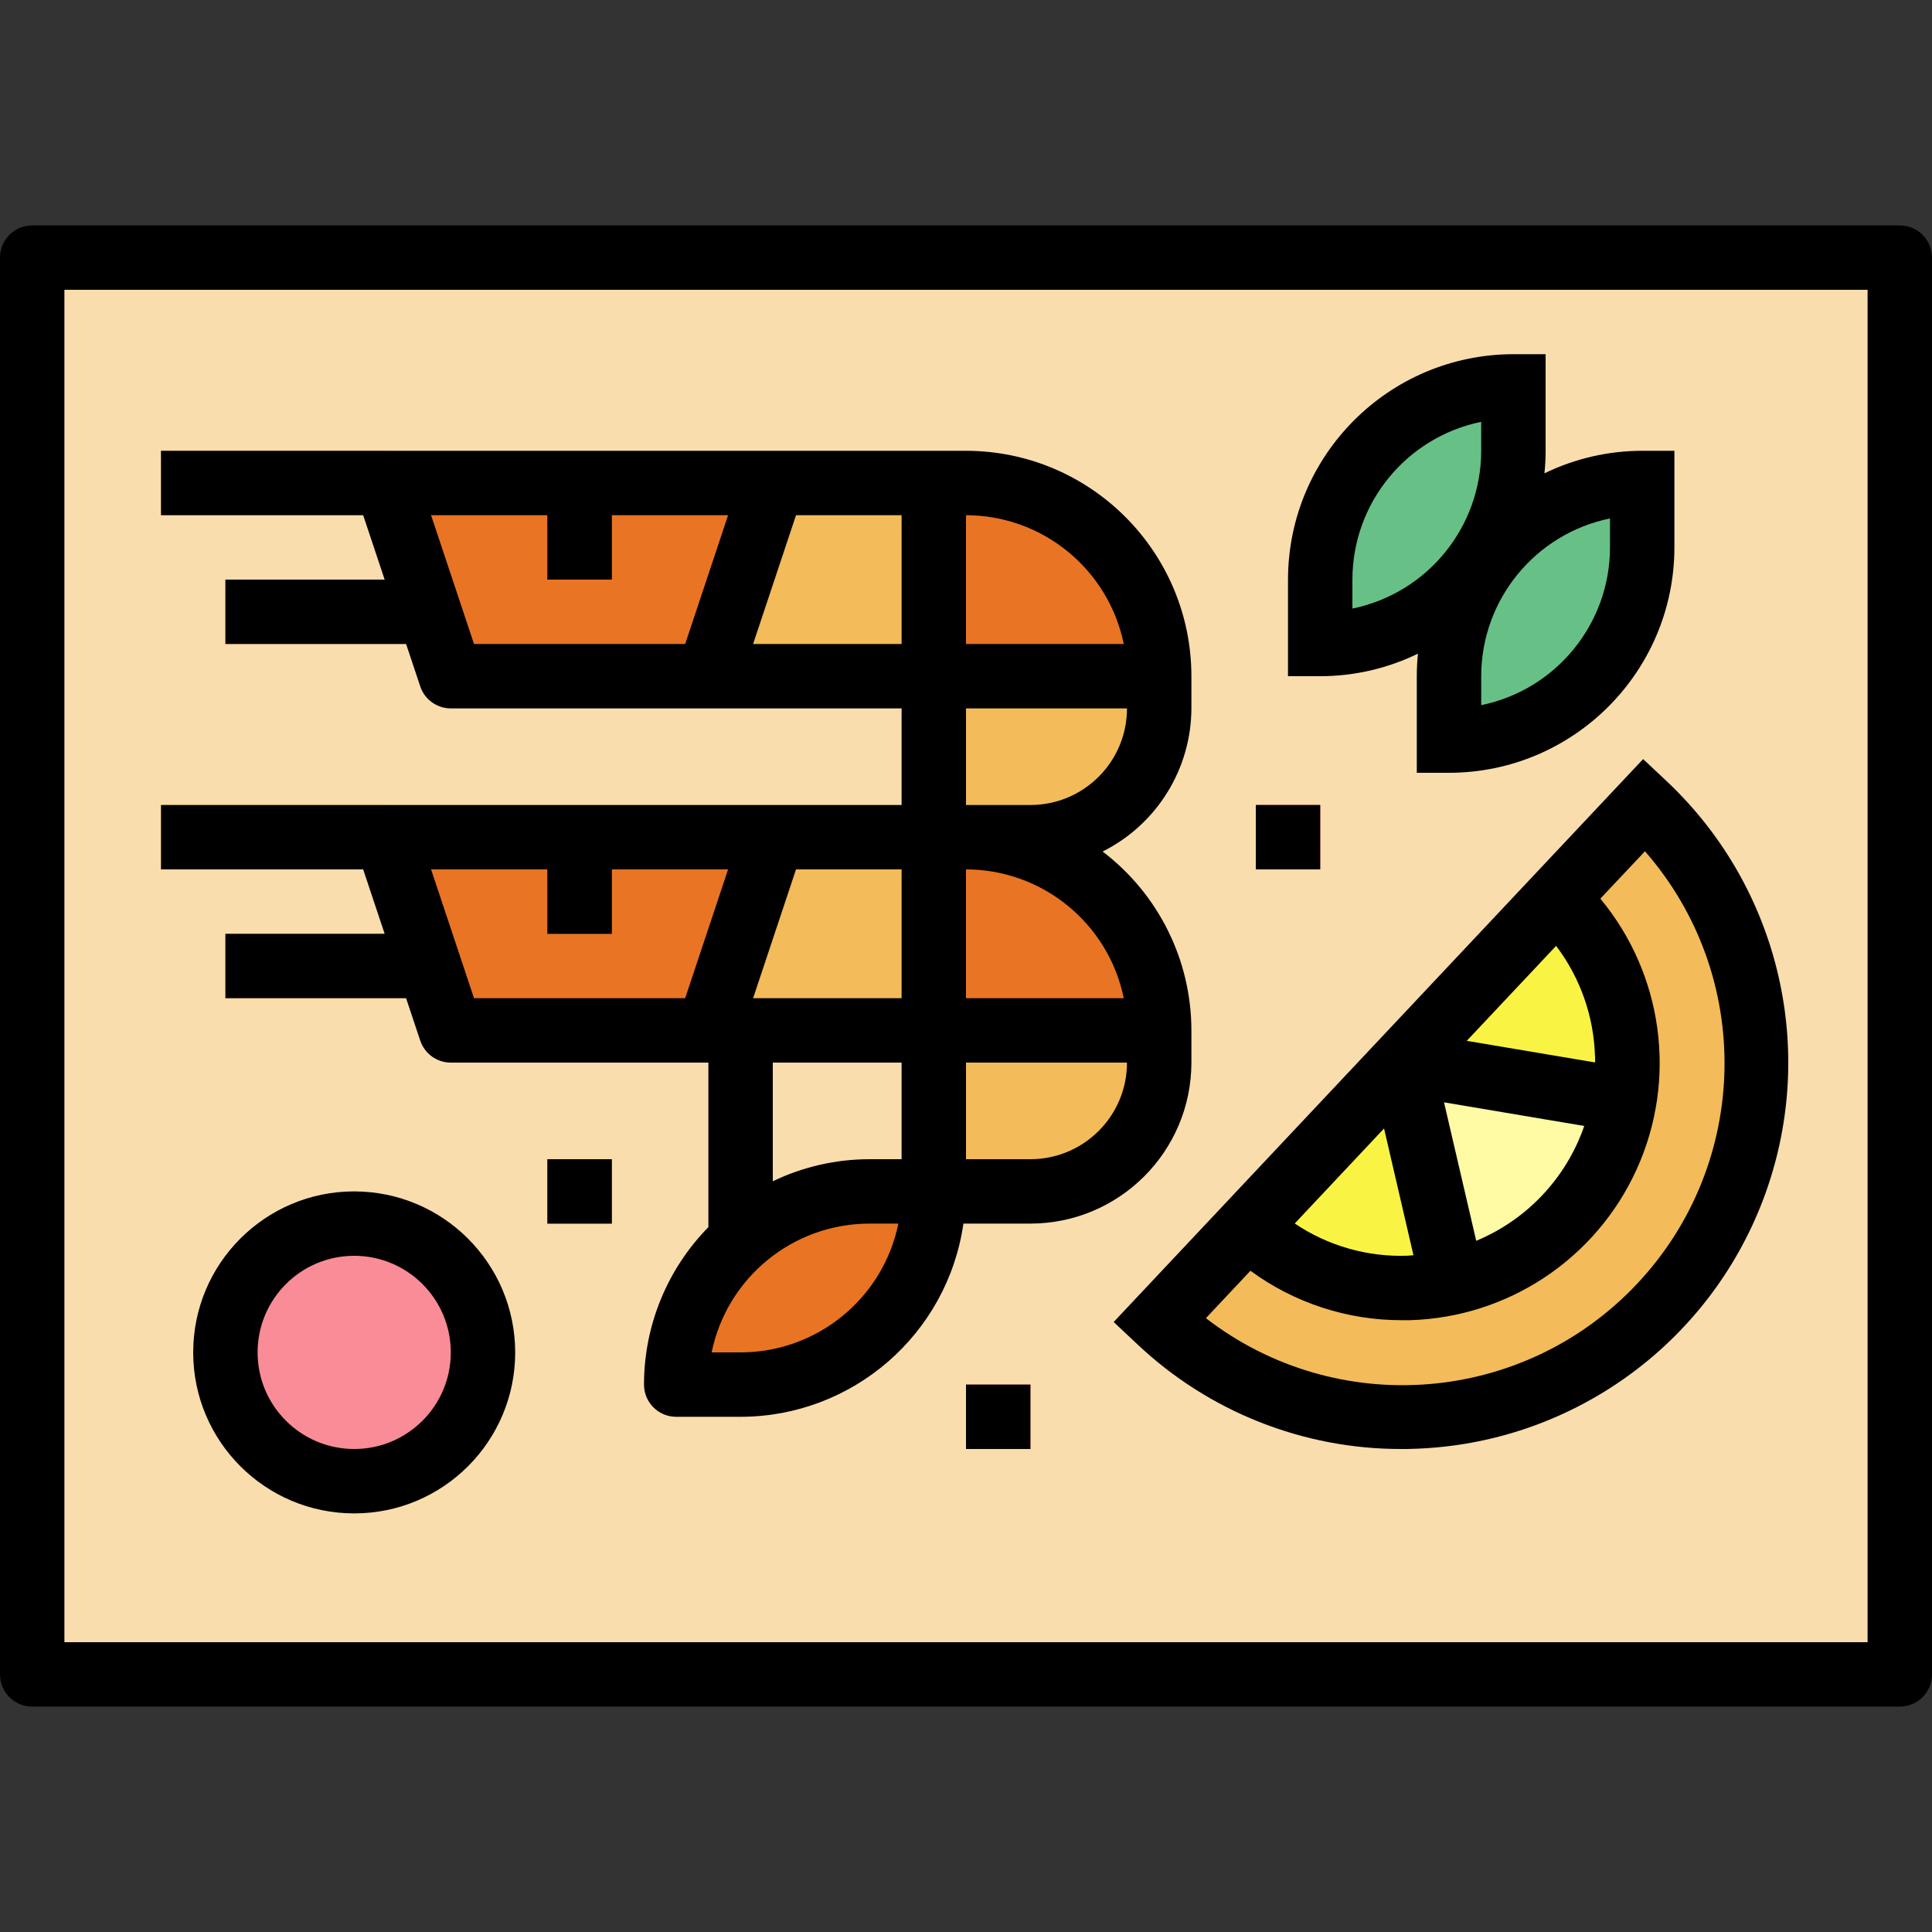 <svg height="480pt" viewBox="0 -56 480 480" width="480pt" xmlns="http://www.w3.org/2000/svg"><rect x="0" y="-56" width="480" height="480" fill="#333333" stroke="none"/><path d="m8 8h464v352h-464zm0 0" fill="#f9ddac"/><path d="m168 288h16c26.508 0 48-21.492 48-48h-16c-26.508 0-48 21.492-48 48zm0 0" fill="#e97424"/><path d="m40 144h56v16h-56zm0 0" fill="#f3bb59"/><path d="m56 176h56v16h-56zm0 0" fill="#f3bb59"/><path d="m112 200h64l16-48h-96zm0 0" fill="#e97424"/><path d="m232 152v48h-56l16-48zm0 0" fill="#f3bb59"/><path d="m240 152c26.508 0 48 21.492 48 48h-56v-48zm0 0" fill="#e97424"/><path d="m256 240h-24v-40h56v8c0 17.672-14.328 32-32 32zm0 0" fill="#f3bb59"/><path d="m136 152h16v24h-16zm0 0" fill="#394d5c"/><path d="m40 56h56v16h-56zm0 0" fill="#f3bb59"/><path d="m56 88h56v16h-56zm0 0" fill="#f3bb59"/><path d="m112 112h64l16-48h-96zm0 0" fill="#e97424"/><path d="m232 64v48h-56l16-48zm0 0" fill="#f3bb59"/><path d="m240 64c26.508 0 48 21.492 48 48h-56v-48zm0 0" fill="#e97424"/><path d="m256 152h-24v-40h56v8c0 17.672-14.328 32-32 32zm0 0" fill="#f3bb59"/><path d="m136 64h16v24h-16zm0 0" fill="#394d5c"/><path d="m408.586 143.895c35.402 33.301 37.109 88.992 3.809 124.398-33.297 35.402-88.992 37.109-124.395 3.812l21.922-23.305c22.531 21.188 57.977 20.102 79.168-2.434 21.188-22.531 20.098-57.977-2.434-79.168zm0 0" fill="#f3bb59"/><path d="m386.656 167.199c22.531 21.191 23.621 56.637 2.434 79.168-21.191 22.535-56.637 23.621-79.168 2.434zm0 0" fill="#f9f443"/><path d="m376 40v16c0 26.508-21.492 48-48 48v-16c0-26.508 21.492-48 48-48zm0 0" fill="#67c086"/><path d="m408 64v16c0 26.508-21.492 48-48 48v-16c0-26.508 21.492-48 48-48zm0 0" fill="#67c086"/><path d="m120 280c0 17.672-14.328 32-32 32s-32-14.328-32-32 14.328-32 32-32 32 14.328 32 32zm0 0" fill="#f98c96"/><g fill="#dd3e46"><path d="m312 144h16v16h-16zm0 0"/><path d="m240 288h16v16h-16zm0 0"/><path d="m136 232h16v16h-16zm0 0"/></g><path d="m389.078 246.398c7.582-8.043 12.594-18.164 14.402-29.07l-55.191-9.328 12.656 54.543c10.77-2.473 20.562-8.094 28.133-16.145zm0 0" fill="#fffaa4"/><path d="m95.566 176h-39.566v16h44.895l3.512 10.527c1.09 3.27 4.148 5.473 7.594 5.473h64v40.879c-10.258 10.438-16 24.488-16 39.121 0 4.418 3.582 8 8 8h16c27.812-.031 51.387-20.473 55.359-48h16.641c22.082-.027 39.973-17.918 40-40v-8c-.012-17.445-8.176-33.883-22.062-44.441 13.477-6.738 22.012-20.492 22.062-35.559v-8c-.035-30.914-25.086-55.965-56-56h-200v16h50.23l5.336 16h-39.566v16h44.895l3.512 10.527c1.09 3.27 4.148 5.473 7.594 5.473h112v24h-184v16h50.23zm88.434 104h-7.199c3.824-18.613 20.199-31.98 39.199-32h7.199c-3.824 18.613-20.199 31.98-39.199 32zm32-48c-8.309.008-16.512 1.879-24 5.48v-29.48h32v24zm40 0h-16v-24h40c0 13.254-10.746 24-24 24zm-16-40v-32c19 .02 35.375 13.387 39.199 32zm16-48h-16v-24h40c0 13.254-10.746 24-24 24zm23.199-40h-39.199v-32c19 .02 35.375 13.387 39.199 32zm-55.199 0h-36.895l10.664-32h26.23zm-116.902-32h28.902v16h16v-16h28.895l-10.664 32h-52.461zm116.902 120h-36.895l10.664-32h26.23zm-88-32v16h16v-16h28.895l-10.664 32h-52.461l-10.672-32zm0 0"/><path d="m276.688 272.449 5.832 5.48c17.746 16.789 41.266 26.121 65.695 26.07 1 0 2.008 0 3.016-.047 38.809-1.191 73.078-25.641 86.832-61.949 13.754-36.312 4.281-77.328-24-103.934l-5.832-5.477zm132-116.953c27.09 30.988 26.246 77.473-1.953 107.457-28.195 29.984-74.543 33.68-107.133 8.543l11.07-11.777c10.895 7.992 24.059 12.293 37.566 12.281h2.008c24.445-.703 46.344-15.285 56.418-37.566 10.074-22.281 6.555-48.355-9.062-67.168zm-12.391 51.031v1.434l-31.883-5.367 22.195-23.594c6.02 7.941 9.398 17.566 9.664 27.527zm-2.695 17.215c-4.457 12.914-14.227 23.297-26.84 28.531l-8-34.402zm-49.738.625 7.305 31.496c-.473 0-.945.098-1.426.113-9.965.367-19.793-2.434-28.07-8zm0 0"/><path d="m472 0h-464c-4.418 0-8 3.582-8 8v352c0 4.418 3.582 8 8 8h464c4.418 0 8-3.582 8-8v-352c0-4.418-3.582-8-8-8zm-8 352h-448v-336h448zm0 0"/><path d="m352.289 106.398c-.195 1.863-.289 3.73-.289 5.602v24h8c30.914-.035 55.965-25.086 56-56v-24h-8c-8.414.004-16.719 1.918-24.289 5.602.195-1.863.289-3.73.289-5.602v-24h-8c-30.914.035-55.965 25.086-56 56v24h8c8.414-.004 16.719-1.918 24.289-5.602zm47.711-26.398c-.02 19-13.387 35.375-32 39.199v-7.199c.02-19 13.387-35.375 32-39.199zm-64 8c.02-19 13.387-35.375 32-39.199v7.199c-.02 19-13.387 35.375-32 39.199zm0 0"/><path d="m88 240c-22.09 0-40 17.91-40 40s17.91 40 40 40 40-17.91 40-40c-.027-22.082-17.918-39.973-40-40zm0 64c-13.254 0-24-10.746-24-24s10.746-24 24-24 24 10.746 24 24-10.746 24-24 24zm0 0"/><path d="m312 144h16v16h-16zm0 0"/><path d="m240 288h16v16h-16zm0 0"/><path d="m136 232h16v16h-16zm0 0"/></svg>